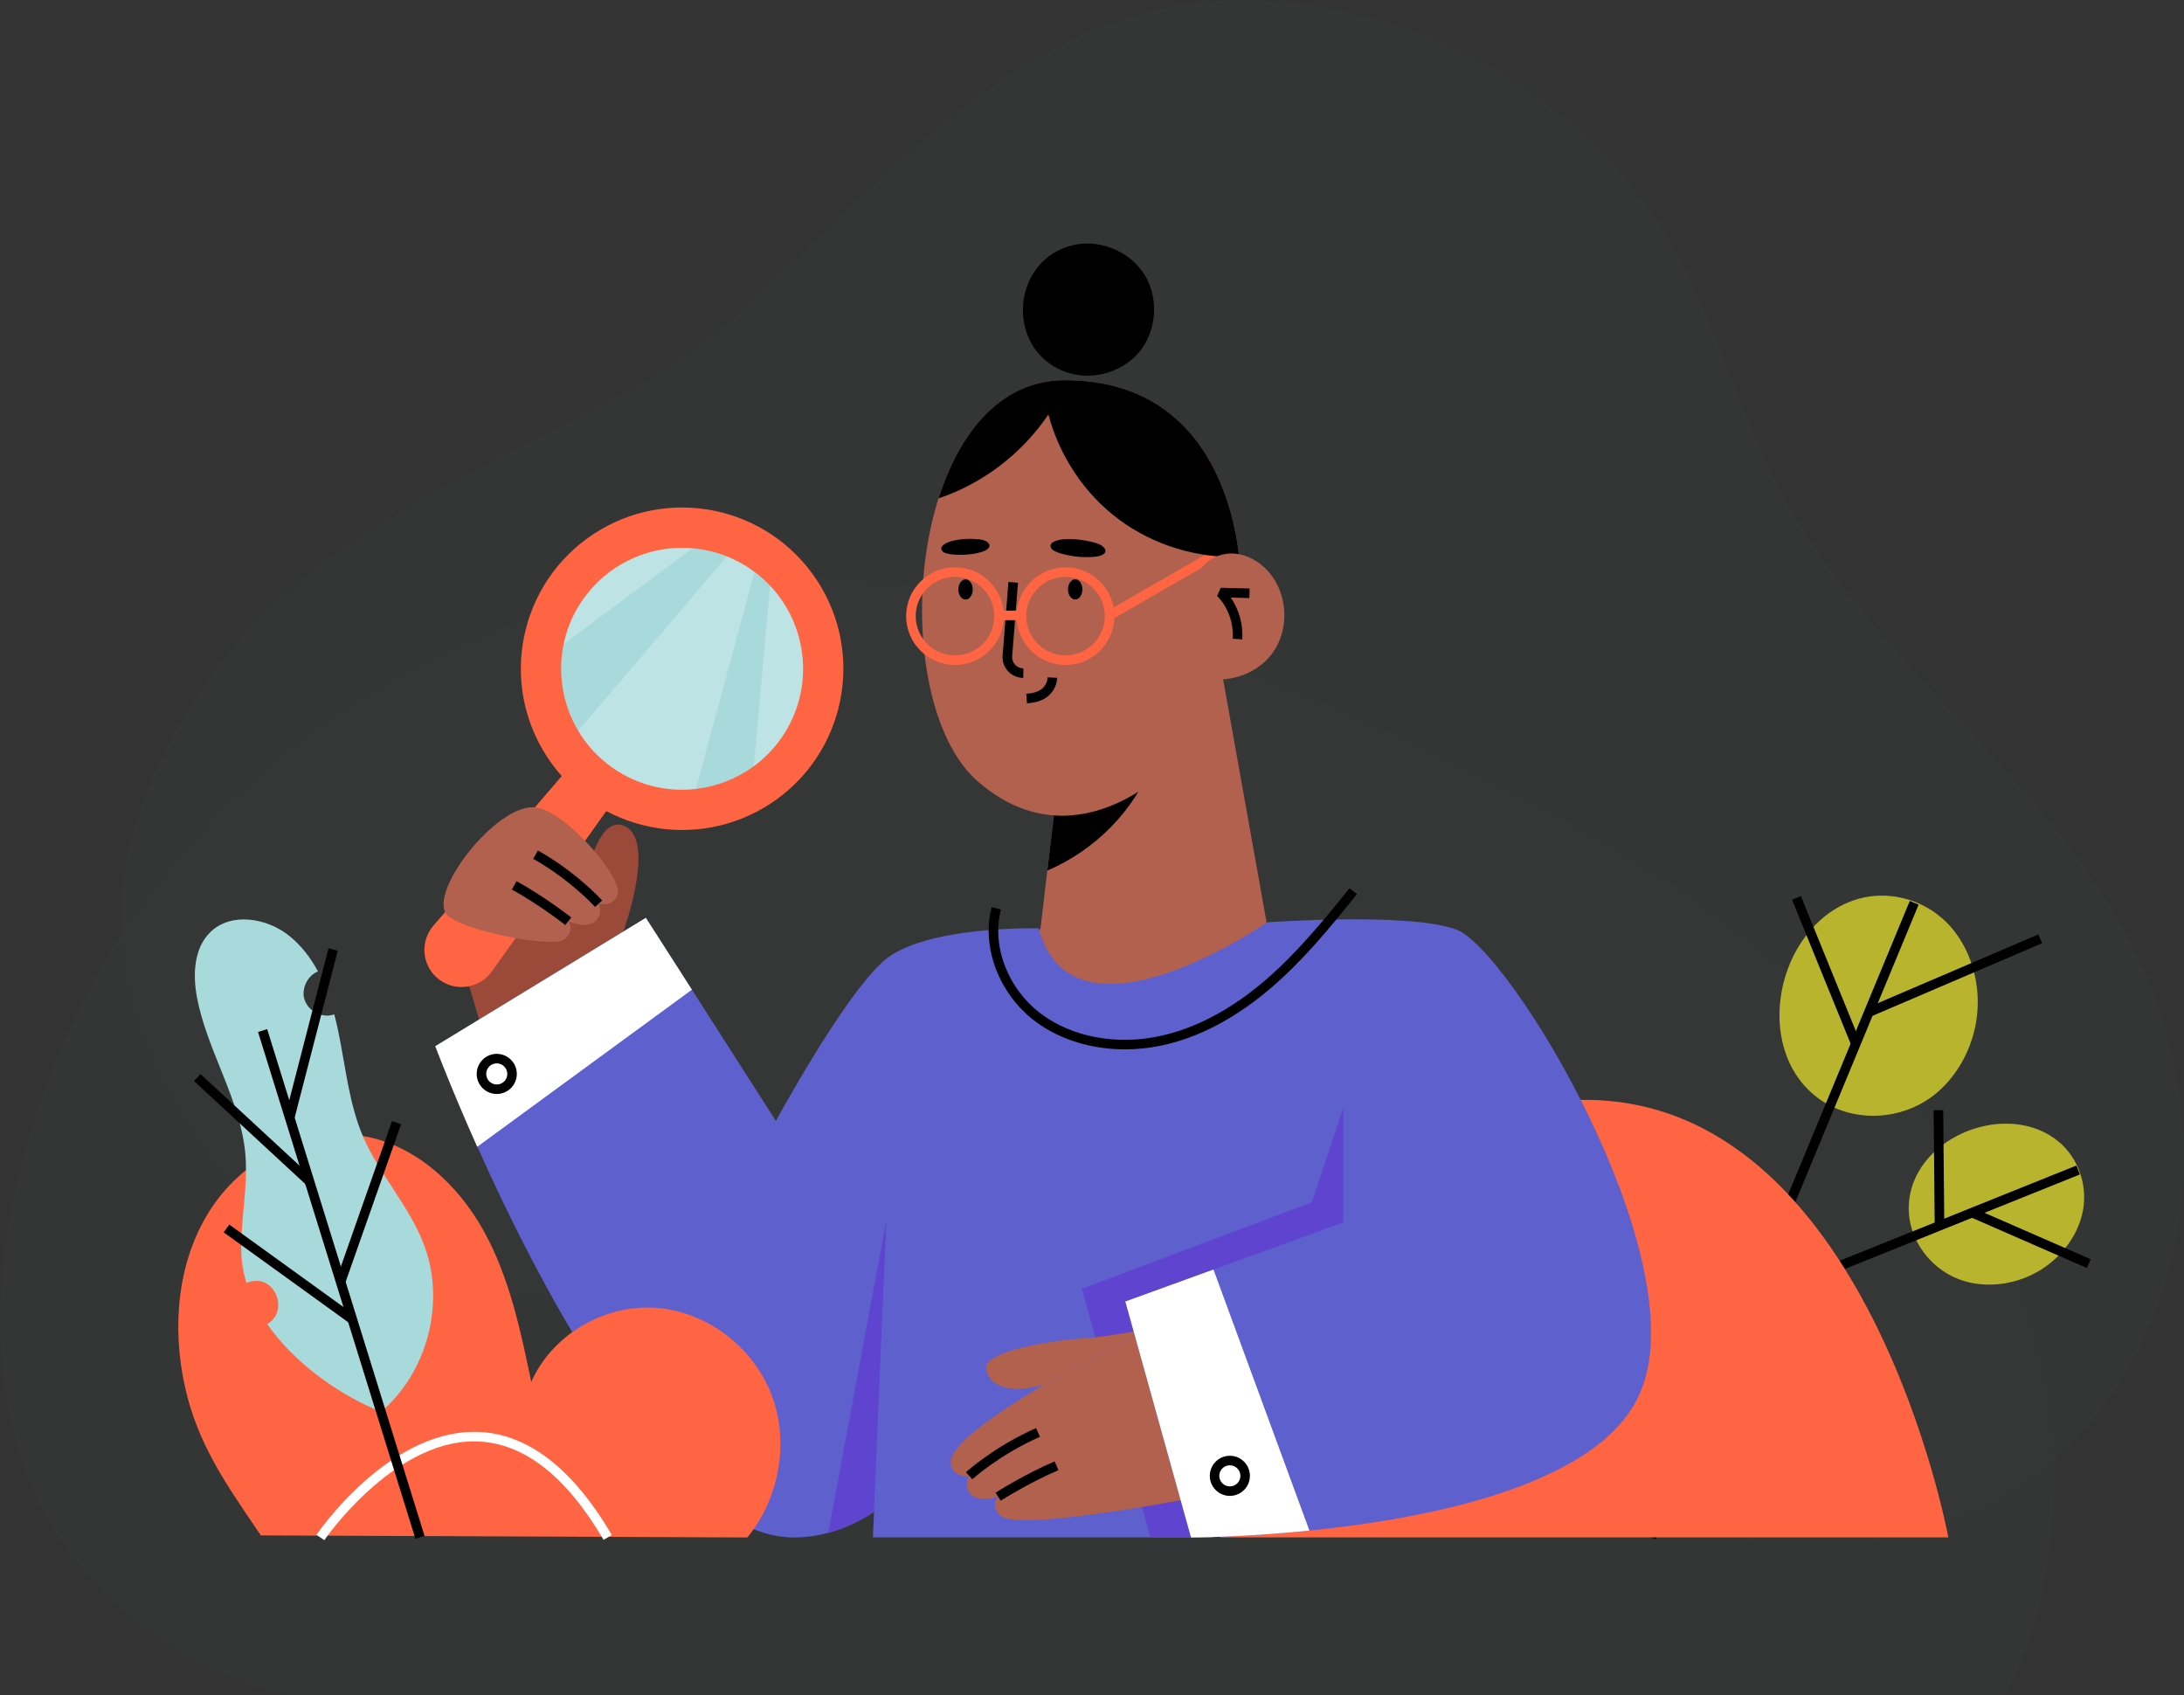 <svg width="750" height="582" viewBox="0 0 750 582" fill="none" xmlns="http://www.w3.org/2000/svg">
<rect x="0" y="0" width="750" height="582" fill="#333333" stroke="none"/>
<g clip-path="url(#clip0)">
<g opacity="0.2">
<g opacity="0.2">
<path opacity="0.2" d="M113.821 246.618C79.22 270.512 50.981 301.792 32.077 336.832C-2.025 400.077 -21.928 496.021 40.806 551.564C112.585 615.124 217.099 574.486 302.761 597.881C357.318 612.785 399.649 651.478 453.076 669.248C531.56 695.324 628.449 667.513 674.145 606.161C715.162 551.065 713.874 476.938 682.349 417.031C650.824 357.125 592.612 310.362 527.8 276.663C445.556 233.842 349.982 193.651 251.884 199.039C200.587 201.852 153.102 219.464 113.821 246.618Z" fill="#A8DADC"/>
</g>
</g>
<g opacity="0.2">
<g opacity="0.2">
<path opacity="0.2" d="M534.531 510.4C594.452 535.425 668.151 542.522 712.927 494.024C757.704 445.526 760.438 374.605 729.124 318.616C699.518 265.728 647.38 229.19 616.249 177.196C598.528 147.597 590.903 112.847 573.576 83.038C539.448 24.288 466.065 -8.385 404.014 1.866C345.171 11.566 300.079 64.717 252.279 108.878C227.248 132.01 190.281 146.572 159.229 163.5C125.548 181.875 94.233 201.195 71.516 233.58C27.686 296.009 36.074 345.349 68.493 392.638C100.912 439.9 184.601 455.646 249.86 441.083C355.11 417.557 437.09 469.735 534.531 510.4Z" fill="#A8DADC"/>
</g>
</g>
<path d="M624.085 376.866C635.838 385.777 653.375 385.094 665.075 375.262C672.306 369.164 677.196 360.043 678.695 350.422C680.614 338.12 676.802 325.056 668.467 316.723C660.132 308.39 647.38 305.262 636.285 309.231C609.966 318.642 601.579 359.806 624.085 376.866Z" fill="#B8B42D"/>
<path d="M618.442 307.689L615.397 308.927L635.603 358.575L638.648 357.336L618.442 307.689Z" fill="black"/>
<path d="M699.985 320.835L640.894 346.145L642.188 349.165L701.279 323.855L699.985 320.835Z" fill="black"/>
<path d="M655.833 309.357L565.511 527.275L568.547 528.532L658.869 310.615L655.833 309.357Z" fill="black"/>
<path d="M655.478 413.982C655.031 425.811 663.55 436.983 675.381 440.111C682.717 442.056 690.947 441.057 697.94 437.613C706.88 433.224 713.716 424.707 715.346 415.402C716.976 406.096 713.164 396.291 705.46 390.85C687.187 377.944 656.319 391.376 655.478 413.982Z" fill="#B8B42D"/>
<path d="M678.253 415.028L676.938 418.039L716.645 435.384L717.961 432.373L678.253 415.028Z" fill="black"/>
<path d="M667.305 381.18L664.019 381.212L664.402 421.692L667.689 421.661L667.305 381.18Z" fill="black"/>
<path d="M713.025 400.211L600.664 445.384L601.89 448.432L714.251 403.259L713.025 400.211Z" fill="black"/>
<path d="M669.071 527.88C669.071 527.88 641.437 377.654 544.312 377.654C447.187 377.654 418.975 527.88 418.975 527.88" fill="#FF6542"/>
<path d="M213.602 283.339C207.055 281.473 203.138 292.908 201.113 302.134L190.018 286.941L153.103 311.545L164.54 350.08L214.075 319.877C214.049 319.851 226.065 286.888 213.602 283.339Z" fill="#9B4A3A"/>
<path d="M498.484 357.677V437.14L472.822 465.451L416.267 527.88H299.764L304.444 419.187L498.484 357.677Z" fill="#5E60CE"/>
<path d="M434.908 316.46L427.02 347.688L347.879 342.72L357.344 318.51L364.023 261.758L418.738 226.062L434.908 316.46Z" fill="#B2614E"/>
<path d="M395.864 261.574C389.659 278.319 376.04 291.909 359.659 298.927L363.84 263.467L380.167 252.742C385.426 255.713 390.474 258.604 395.864 261.574Z" fill="black"/>
<path d="M425.942 197.804L424.654 201.169L400.859 264.098C400.859 264.098 368.729 297.219 335.574 268.12C317.169 251.927 311.884 209.028 321.034 175.408C321.324 174.33 321.639 173.279 321.955 172.227L322.086 171.754C322.139 171.544 322.218 171.334 322.296 171.123C322.323 171.018 322.349 170.913 322.402 170.808C322.796 169.599 323.217 168.39 323.664 167.207C323.953 166.339 324.268 165.525 324.61 164.71C325.031 163.632 325.478 162.58 325.925 161.529C330.789 150.462 337.599 141.341 346.433 135.926C348.431 134.691 350.535 133.639 352.77 132.824C353.795 132.43 354.82 132.115 355.898 131.826C356.74 131.589 357.634 131.379 358.501 131.221C360.815 130.774 363.182 130.538 365.679 130.564C365.916 130.564 366.126 130.564 366.363 130.564C387.581 130.722 401.253 139.343 410.035 150.305C421.157 164.158 424.496 181.822 425.495 191.232C425.522 191.574 425.574 191.89 425.601 192.205L425.653 192.678L425.706 193.598C425.758 194.466 425.811 195.228 425.863 195.833C425.916 196.7 425.942 197.305 425.942 197.594C425.942 197.725 425.942 197.804 425.942 197.804Z" fill="#B2614E"/>
<path d="M351.403 232.765C349.431 232.765 347.511 231.924 346.17 230.478C344.829 229.032 344.146 227.061 344.304 225.063L346.302 199.828L349.588 200.091L347.59 225.326C347.511 226.403 347.853 227.455 348.589 228.244C349.326 229.032 350.325 229.479 351.429 229.479L351.403 232.765Z" fill="black"/>
<path d="M366.757 202.378C366.757 204.297 367.861 205.848 369.228 205.848C370.596 205.848 371.7 204.297 371.7 202.378C371.7 200.459 370.596 198.908 369.228 198.908C367.861 198.908 366.757 200.459 366.757 202.378Z" fill="black"/>
<path d="M329.106 202.404C329.106 204.323 330.211 205.874 331.578 205.874C332.945 205.874 334.049 204.323 334.049 202.404C334.049 200.485 332.945 198.934 331.578 198.934C330.211 198.934 329.106 200.485 329.106 202.404Z" fill="black"/>
<path d="M375.303 186.159C376.381 186.422 377.432 186.764 378.3 187.316C379.141 187.868 379.746 188.656 379.615 189.366C379.378 190.575 377.38 191.075 375.618 191.206C371.832 191.522 367.783 191.075 364.049 189.971C362.735 189.576 361.315 188.972 360.894 188.052C359.948 185.896 363.944 185.239 365.574 185.134C368.729 184.95 372.174 185.371 375.303 186.159Z" fill="black"/>
<path d="M335.732 185.134C336.678 185.213 337.651 185.371 338.44 185.739C339.229 186.107 339.834 186.738 339.807 187.421C339.728 188.551 338.072 189.287 336.547 189.682C333.287 190.523 329.737 190.733 326.398 190.286C325.215 190.128 323.926 189.813 323.453 189.024C322.375 187.211 325.767 186.028 327.187 185.686C329.895 185.029 332.919 184.871 335.732 185.134Z" fill="black"/>
<path d="M563.874 476.622L366.442 407.91C366.442 407.91 342.858 491.527 300.158 519.153C295.189 522.387 289.957 524.831 284.488 526.303C280.649 527.328 276.705 527.907 272.63 527.907C230.088 527.907 185.995 443.107 163.936 393.768C154.891 373.501 149.527 359.228 149.527 359.228L221.832 315.146L237.634 339.855L266.451 384.883C266.451 384.883 289.536 342.326 303.366 330.024C317.222 317.722 356.688 318.747 356.688 318.747C368.493 362.855 435.145 316.697 435.145 316.697C435.145 316.697 484.444 313.122 500.272 319.247C518.73 326.396 581.569 430.437 563.874 476.622Z" fill="#5E60CE"/>
<path d="M472.823 465.451L416.267 527.88H395.075L371.543 442.529L450.526 412.799L461.306 380.493L472.823 465.451Z" fill="#5E44CE"/>
<path d="M358.607 475.413C347.039 478.725 339.466 476.097 338.625 469.893C337.915 464.793 355.768 460.745 371.412 459.615C381.929 458.853 393.787 456.303 393.787 456.303" fill="#B2614E"/>
<path d="M393.787 456.303L414.505 513.423C414.505 513.423 349.299 526.408 343.436 520.336C339.913 516.709 342.753 513.896 342.753 513.896C342.753 513.896 336.311 515.999 333.471 513.134C330.632 510.269 332.788 506.694 332.788 506.694C332.788 506.694 326.951 507.693 326.477 502.278C325.952 496.363 342.016 485.218 358.581 475.413" fill="#B2614E"/>
<path d="M333.919 507.929L331.71 505.511C332.104 505.143 341.412 496.731 355.794 490.344L357.135 493.34C343.2 499.491 333.997 507.824 333.919 507.929Z" fill="black"/>
<path d="M343.647 515.289L341.886 512.529C342.306 512.266 352.14 506.037 362.184 501.778L363.472 504.801C353.691 508.928 343.753 515.21 343.647 515.289Z" fill="black"/>
<path d="M368.782 84.116C377.984 82.066 388.264 86.456 393.155 94.525C398.045 102.595 397.204 113.714 391.157 120.943C385.109 128.172 374.277 130.958 365.469 127.541C344.908 119.602 347.248 88.874 368.782 84.116Z" fill="black"/>
<path d="M563.874 476.622C551.7 509.533 491.332 521.335 449.658 525.541C426.415 527.907 409.009 527.907 409.009 527.907L386.45 446.892L416.713 435.905L461.332 419.712V380.231L563.874 476.622Z" fill="#5E60CE"/>
<path d="M304.364 419.187L300.105 519.153C295.136 522.36 289.903 524.831 284.435 526.303L304.364 419.187Z" fill="#5E44CE"/>
<path d="M264.798 275.793C290.303 258.922 297.299 224.575 280.425 199.077C263.55 173.578 229.194 166.584 203.689 183.454C178.185 200.325 171.189 234.672 188.063 260.171C204.938 285.669 239.294 292.664 264.798 275.793Z" fill="#FF6542"/>
<path d="M150.631 336.201C144.9 331.732 144.084 323.373 148.817 317.853L215.338 240.335L228.247 250.455L168.878 333.572C164.645 339.487 156.363 340.67 150.631 336.201Z" fill="#FF6542"/>
<path d="M266.924 255.266C264.558 258.289 261.824 260.917 258.879 263.073C252.963 267.436 246.074 270.065 239.001 270.88C228.511 272.089 217.573 269.329 208.607 262.31C204.453 259.051 201.087 255.161 198.537 250.876C193.199 241.912 191.464 231.24 193.568 221.12C194.83 215.074 197.459 209.212 201.534 204.034C210.526 192.573 224.33 187.106 237.845 188.262C241.841 188.604 245.811 189.524 249.624 191.048C252.91 192.363 256.092 194.124 259.063 196.332C259.326 196.542 259.589 196.753 259.852 196.937C261.508 198.225 263.033 199.644 264.453 201.116C278.362 215.836 279.781 238.863 266.924 255.266Z" fill="#A8DADC"/>
<g opacity="0.5">
<path opacity="0.5" d="M259.063 196.358L239.002 270.906C228.511 272.115 217.573 269.355 208.607 262.337C204.453 259.077 201.088 255.187 198.537 250.902L249.624 191.075C252.91 192.389 256.092 194.15 259.063 196.358Z" fill="white"/>
</g>
<g opacity="0.5">
<path opacity="0.5" d="M266.924 255.266C264.558 258.289 261.824 260.917 258.879 263.073L264.453 201.142C278.362 215.836 279.782 238.863 266.924 255.266Z" fill="white"/>
</g>
<g opacity="0.5">
<path opacity="0.5" d="M237.871 188.262L193.594 221.12C194.856 215.074 197.485 209.212 201.56 204.034C210.526 192.573 224.356 187.106 237.871 188.262Z" fill="white"/>
</g>
<path d="M195.144 316.329C195.144 316.329 197.642 319.352 193.856 322.559C190.149 325.713 157.178 319.43 153.181 313.7C147.581 305.683 170.298 276.426 183.418 277.188C193.856 277.819 213.26 300.846 212.182 306.576C211.183 311.807 205.583 310.257 205.583 310.257C205.583 310.257 207.344 313.937 204.294 316.486C201.218 319.036 195.144 316.329 195.144 316.329Z" fill="#B2614E"/>
<path d="M204.347 311.387C204.268 311.308 196.065 302.239 183.103 294.879L184.733 292.014C198.195 299.663 206.45 308.811 206.792 309.179L204.347 311.387Z" fill="black"/>
<path d="M194.119 317.617C194.04 317.538 184.943 310.441 175.793 305.446L177.371 302.555C186.757 307.681 195.775 314.725 196.17 315.014L194.119 317.617Z" fill="black"/>
<path d="M327.95 228.322C318.695 228.322 311.175 220.804 311.175 211.552C311.175 202.299 318.695 194.781 327.95 194.781C337.205 194.781 344.724 202.299 344.724 211.552C344.724 220.804 337.205 228.322 327.95 228.322ZM327.95 198.067C320.509 198.067 314.461 204.113 314.461 211.552C314.461 218.991 320.509 225.037 327.95 225.037C335.39 225.037 341.438 218.991 341.438 211.552C341.438 204.113 335.39 198.067 327.95 198.067Z" fill="#FF6542"/>
<path d="M365.917 228.322C356.662 228.322 349.143 220.804 349.143 211.552C349.143 202.299 356.662 194.781 365.917 194.781C375.172 194.781 382.692 202.299 382.692 211.552C382.692 220.804 375.172 228.322 365.917 228.322ZM365.917 198.067C358.477 198.067 352.429 204.113 352.429 211.552C352.429 218.991 358.477 225.037 365.917 225.037C373.358 225.037 379.406 218.991 379.406 211.552C379.406 204.113 373.358 198.067 365.917 198.067Z" fill="#FF6542"/>
<path d="M350.797 209.659H343.094V212.945H350.797V209.659Z" fill="#FF6542"/>
<path d="M420.199 186.817L380.206 209.878L381.848 212.724L421.841 189.663L420.199 186.817Z" fill="#FF6542"/>
<path d="M425.522 191.232C410.903 191.653 396.101 187.158 384.321 178.431C372.437 169.625 363.813 156.587 360.027 142.314C351.035 155.667 337.573 166.024 322.297 171.123C322.323 171.018 322.349 170.913 322.402 170.808C322.796 169.599 323.217 168.39 323.664 167.207C323.953 166.339 324.269 165.525 324.611 164.71C325.031 163.632 325.478 162.58 325.925 161.529C330.789 150.462 337.599 141.341 346.434 135.926C348.432 134.691 350.535 133.639 352.77 132.824C353.796 132.43 354.821 132.115 355.899 131.826C356.74 131.589 357.634 131.379 358.502 131.221C360.816 130.774 363.182 130.538 365.68 130.564C365.917 130.564 366.127 130.564 366.363 130.564C387.582 130.722 401.254 139.343 410.036 150.305C421.158 164.158 424.497 181.822 425.522 191.232Z" fill="black"/>
<path d="M412.323 195.57C414.663 191.784 419.343 189.787 423.787 190.076C428.23 190.365 432.358 192.757 435.382 196.043C442.244 203.534 442.98 215.915 437.038 224.169C431.096 232.423 419.107 235.656 409.825 231.503" fill="#B2614E"/>
<path d="M426.6 219.543L423.313 219.306C423.707 213.97 421.709 208.45 417.976 204.612L419.211 201.826L429.124 202.062L429.045 205.348L422.682 205.19C425.522 209.37 426.941 214.522 426.6 219.543Z" fill="black"/>
<path d="M352.664 241.492L352.454 238.206C354.794 238.048 356.503 237.523 357.686 236.603C358.922 235.656 359.685 234.132 359.764 232.581L363.05 232.738C362.945 235.236 361.683 237.654 359.711 239.205C357.976 240.545 355.662 241.308 352.664 241.492Z" fill="black"/>
<path d="M386.319 360.306C374.934 360.306 364.023 357.02 355.741 350.869C343.173 341.537 336.915 325.345 340.544 311.466L343.725 312.307C340.438 324.924 346.17 339.697 357.686 348.24C368.125 355.995 383.059 358.86 397.599 355.889C410.167 353.34 422.656 346.794 434.672 336.438C445.083 327.448 453.865 316.881 463.436 304.973L465.986 307.023C456.31 319.062 447.45 329.761 436.801 338.935C424.365 349.66 411.376 356.468 398.23 359.123C394.286 359.911 390.263 360.306 386.319 360.306Z" fill="black"/>
<path d="M237.608 339.829L163.883 393.768C154.838 373.501 149.475 359.228 149.475 359.228L221.78 315.146L237.608 339.829Z" fill="white"/>
<path d="M449.658 525.541C426.415 527.907 409.009 527.907 409.009 527.907L386.45 446.892L416.713 435.905L449.658 525.541Z" fill="white"/>
<path d="M170.588 375.63C166.775 375.63 163.699 372.529 163.699 368.743C163.699 364.932 166.802 361.856 170.588 361.856C174.4 361.856 177.477 364.958 177.477 368.743C177.477 372.555 174.374 375.63 170.588 375.63ZM170.588 365.116C168.59 365.116 166.96 366.746 166.96 368.743C166.96 370.741 168.59 372.371 170.588 372.371C172.586 372.371 174.216 370.741 174.216 368.743C174.19 366.746 172.56 365.116 170.588 365.116Z" fill="black"/>
<path d="M422.341 513.633C418.528 513.633 415.452 510.531 415.452 506.746C415.452 502.935 418.555 499.859 422.341 499.859C426.153 499.859 429.23 502.961 429.23 506.746C429.23 510.558 426.127 513.633 422.341 513.633ZM422.341 503.119C420.343 503.119 418.712 504.749 418.712 506.746C418.712 508.744 420.343 510.374 422.341 510.374C424.339 510.374 425.969 508.744 425.969 506.746C425.943 504.749 424.313 503.119 422.341 503.119Z" fill="black"/>
<path d="M89.579 527.197C77.984 510.085 67.835 496.048 63.444 475.834C59.027 455.646 60.868 433.46 71.858 415.954C82.849 398.447 103.935 386.723 124.338 390.009C142.349 392.901 157.178 406.569 166.039 422.525C174.899 438.481 178.738 456.645 182.445 474.493C189.492 458.458 207.239 447.997 224.724 449.022C242.209 450.047 258.405 462.191 264.794 478.489C271.183 494.786 267.765 514.369 256.643 527.907" fill="#FF6542"/>
<path d="M111.376 528.827L108.668 526.987C108.931 526.619 114.952 517.813 124.759 509.007C137.879 497.231 151.473 491.237 164.093 491.658C181.183 492.236 196.67 504.144 210.105 527.066L207.266 528.722C194.435 506.825 179.869 495.469 163.962 494.944C163.567 494.917 163.173 494.917 162.778 494.917C134.777 494.917 111.613 528.459 111.376 528.827Z" fill="white"/>
<path d="M91.734 454.621C101.042 467.974 116.292 478.83 130.569 484.666L130.779 484.824C146.791 471.234 153.049 447.287 145.687 427.625C140.691 414.245 130.358 403.441 124.705 390.324C119.789 378.864 118.684 366.194 116.134 353.997C115.74 352.104 115.293 350.185 114.793 348.293C114.583 348.372 114.372 348.424 114.162 348.477C110.218 349.555 105.643 346.978 104.513 343.036C103.461 339.329 105.643 334.992 109.193 333.546C106.695 328.894 103.514 324.714 99.385 321.376C91.682 315.146 79.377 313.122 72.251 320.035C66.572 325.555 66.178 334.571 67.624 342.352C71.095 360.936 82.663 377.549 84.267 396.397C85.24 407.673 82.532 418.976 82.874 430.28C82.979 433.776 83.61 437.193 84.635 440.531C84.924 440.4 85.24 440.268 85.556 440.19C94.784 437.377 99.28 450.651 91.734 454.621Z" fill="#A8DADC"/>
<path d="M91.75 353.358L88.611 354.332L142.652 528.349L145.79 527.375L91.75 353.358Z" fill="black"/>
<path d="M68.857 368.79L66.625 371.202L105.107 406.796L107.339 404.385L68.857 368.79Z" fill="black"/>
<path d="M134.628 384.926L115.415 439.557L118.516 440.647L137.729 386.016L134.628 384.926Z" fill="black"/>
<path d="M112.812 325.606L97.825 383.639L101.008 384.461L115.994 326.428L112.812 325.606Z" fill="black"/>
<path d="M78.736 420.474L76.811 423.137L119.805 454.18L121.729 451.517L78.736 420.474Z" fill="black"/>
</g>
<defs>
<clipPath id="clip0">
<rect width="750" height="679" fill="white"/>
</clipPath>
</defs>
</svg>
